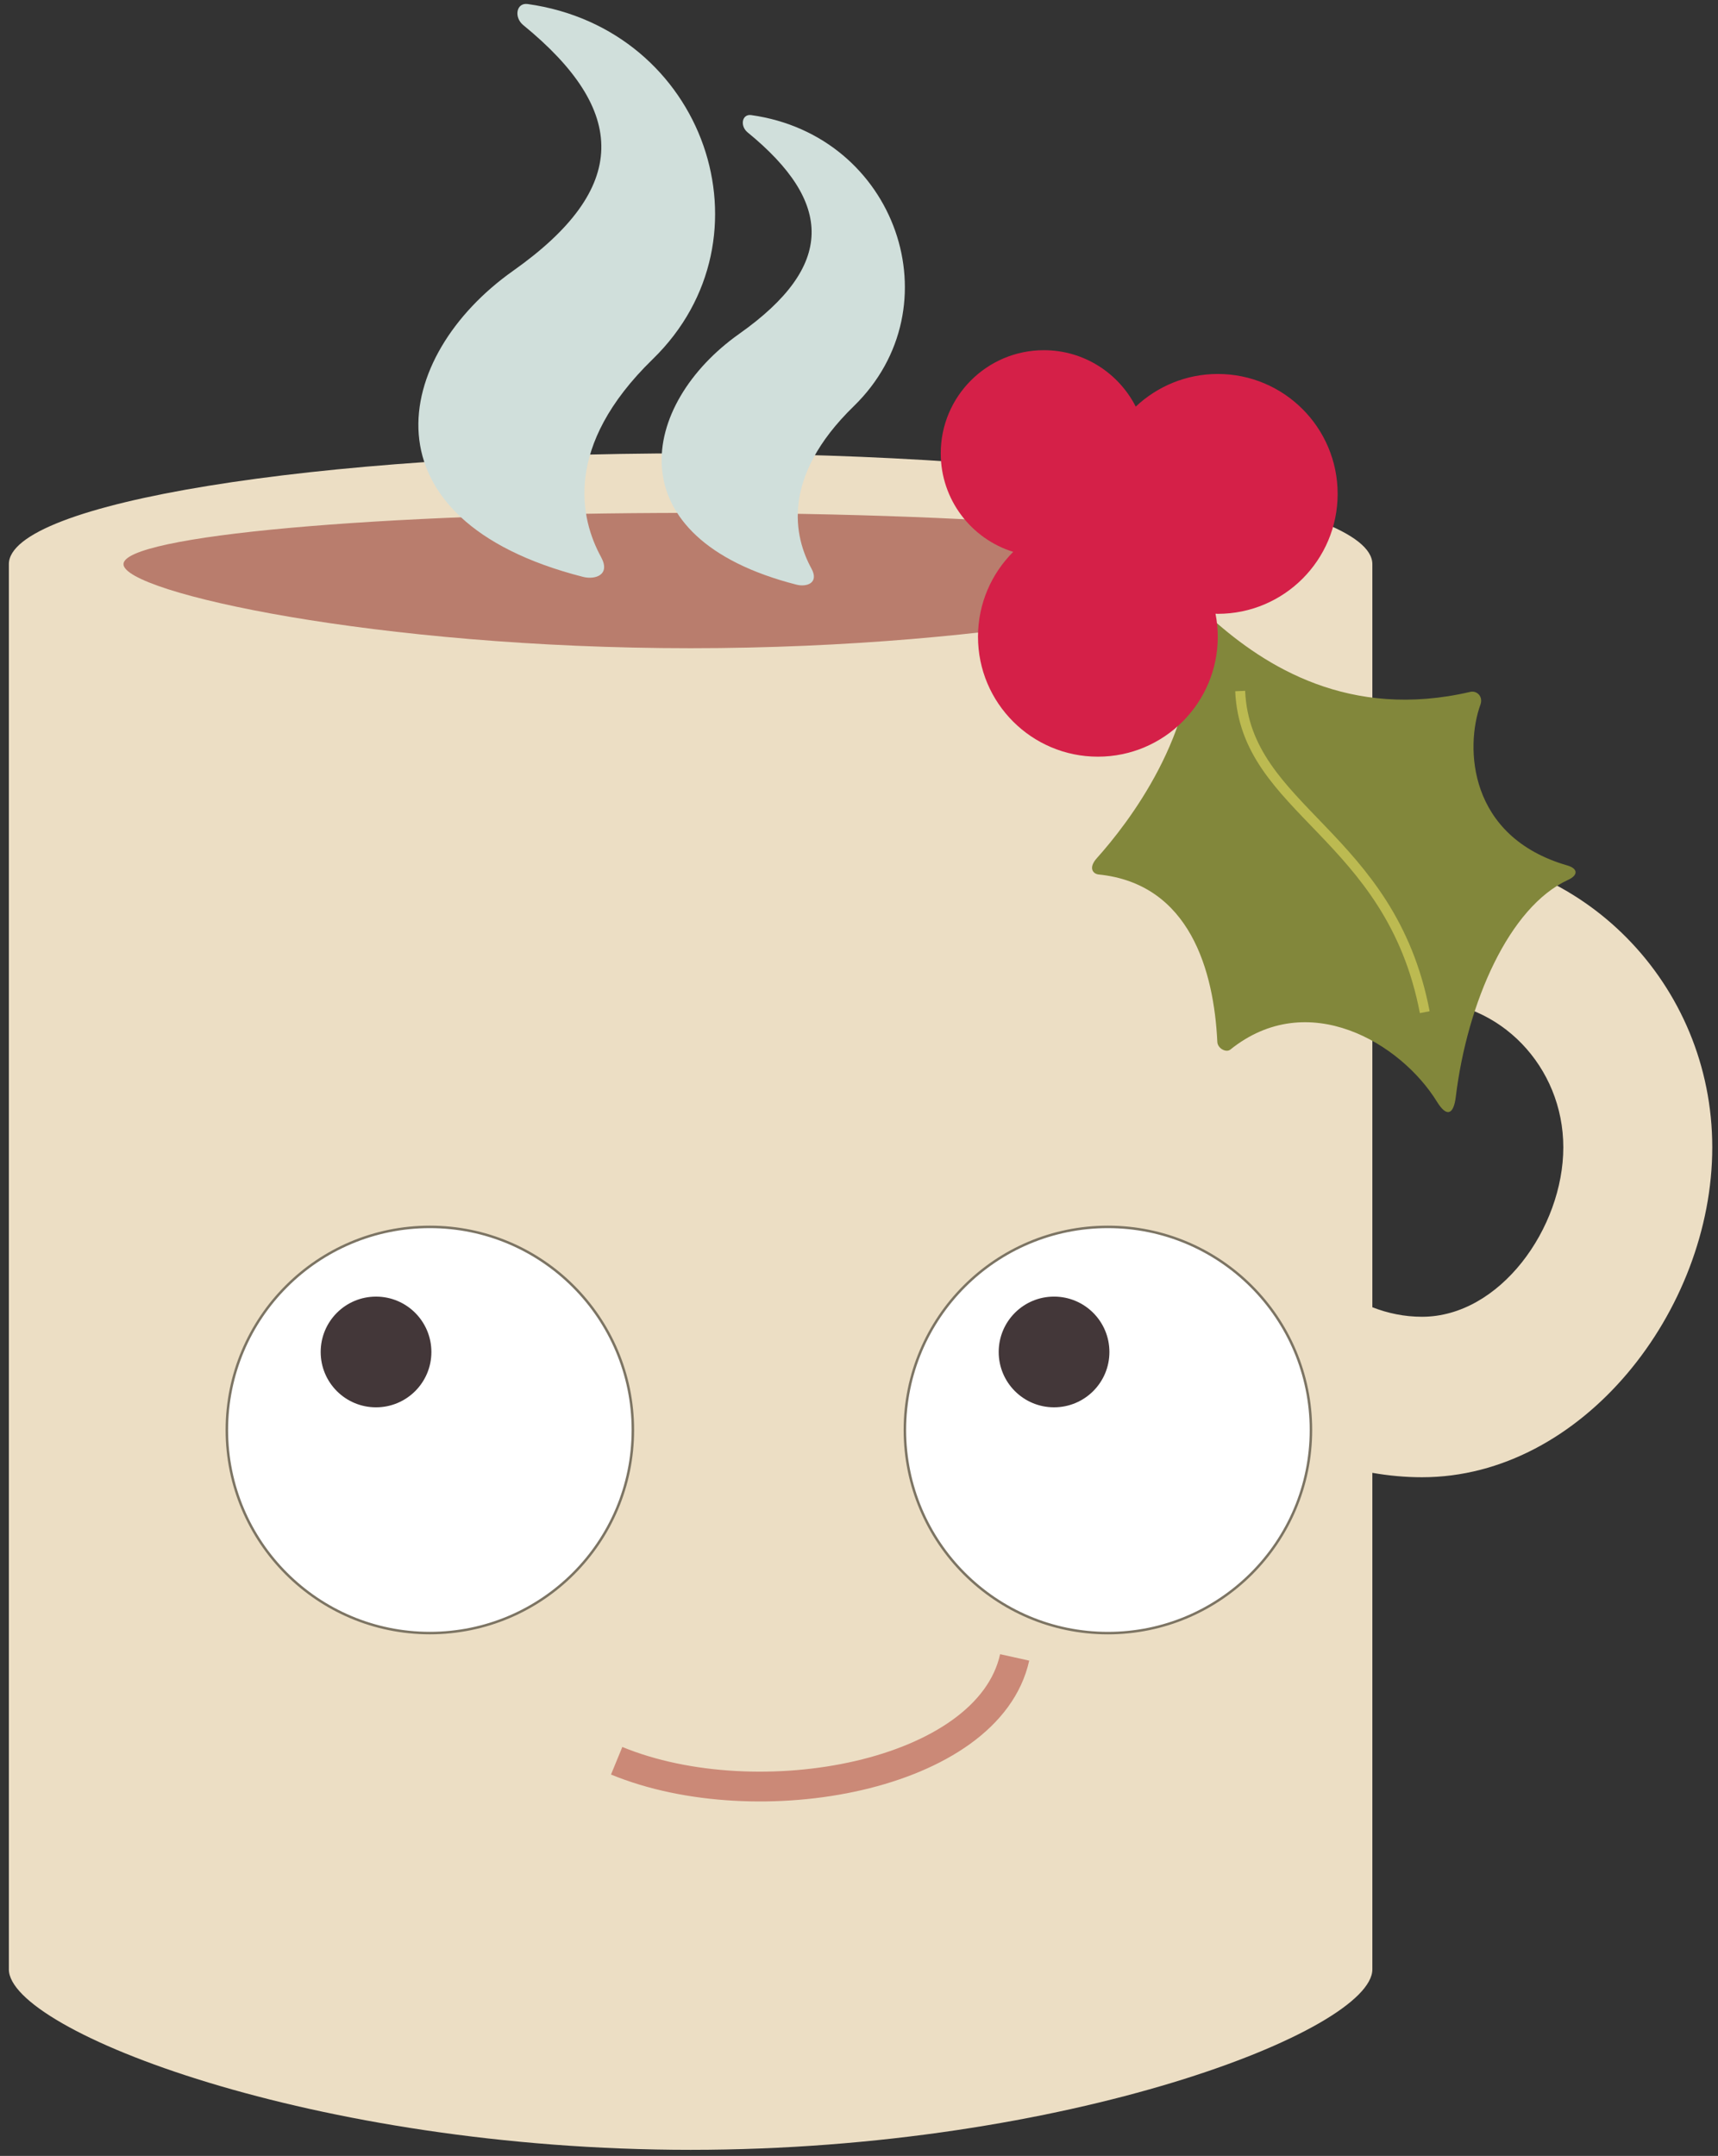 <?xml version="1.0" encoding="UTF-8" standalone="no"?>
<svg width="173px" height="217px" viewBox="0 0 173 217" version="1.1" xmlns="http://www.w3.org/2000/svg" xmlns:xlink="http://www.w3.org/1999/xlink" xmlns:sketch="http://www.bohemiancoding.com/sketch/ns">
    <rect x="0" y="0" width="173" height="217" fill="#333333" stroke="none"/>
    <!-- Generator: Sketch 3.2.1 (9977) - http://www.bohemiancoding.com/sketch -->
    <title>Slice 1</title>
    <desc>Created with Sketch.</desc>
    <defs></defs>
    <g id="Page-1" stroke="none" stroke-width="1" fill="none" fill-rule="evenodd" sketch:type="MSPage">
        <g id="Mug" sketch:type="MSLayerGroup">
            <g id="Group" sketch:type="MSShapeGroup">
                <path d="M117.903,50.035 C104.993,47.937 87.825,46.781 69.536,46.781 C51.259,46.781 34.093,47.937 21.181,50.035 C6.077,52.494 2.038,55.435 2.038,56.785 L2.038,198.228 C2.038,199.947 7.278,204.249 21.331,208.521 C29.604,211.023 46.866,215.236 69.536,215.236 C92.22,215.236 109.481,211.023 117.753,208.521 C131.808,204.25 137.032,199.947 137.032,198.228 L137.032,56.785 C137.032,55.435 133.007,52.494 117.903,50.035 L117.903,50.035 Z" id="Shape" fill="#B97D6D"></path>
                <g transform="translate(0, 35)" id="Shape">
                    <path d="M143.194,50.736 C141.489,50.736 139.817,50.894 138.194,51.179 L138.194,21.784 C138.194,15.624 107.458,10.632 69.542,10.632 C31.628,10.632 0.892,15.624 0.892,21.784 L0.892,163.227 C0.892,169.387 31.628,181.391 69.542,181.391 C107.458,181.391 138.194,169.387 138.194,163.227 L138.194,113.247 C139.817,113.532 141.489,113.692 143.194,113.692 C159.337,113.692 172.423,96.911 172.423,80.481 C172.423,64.054 159.337,50.736 143.194,50.736 L143.194,50.736 Z M12.435,21.785 C12.435,18.935 38.003,16.625 69.542,16.625 C101.083,16.625 126.649,18.936 126.649,21.785 C126.649,24.637 101.083,30.246 69.542,30.246 C38.003,30.246 12.435,24.636 12.435,21.785 L12.435,21.785 Z M143.194,97.539 C141.432,97.539 139.751,97.189 138.194,96.58 L138.194,66.697 C139.751,66.086 141.432,65.736 143.194,65.736 C151.042,65.736 157.423,72.351 157.423,80.482 C157.423,88.615 151.042,97.539 143.194,97.539 L143.194,97.539 Z" fill="#ECDEC4"></path>
                    <g transform="translate(94, 0)">
                        <g transform="translate(15, 26)">
                            <path d="M39.048,8.642 C26.882,11.472 18.411,6.074 13.083,1.322 C12.192,0.527 11.052,1.283 11.108,2.388 C11.629,12.798 4.604,21.859 1.45,25.378 C0.55,26.386 1.091,26.964 1.62,27.019 C10.856,27.955 13.245,36.781 13.583,43.876 C13.616,44.528 14.468,44.987 14.896,44.644 C22.695,38.374 32.058,43.976 35.707,49.904 C36.701,51.515 37.381,51.156 37.594,49.418 C38.754,39.883 42.979,30.279 48.903,27.564 C49.973,27.072 49.868,26.414 48.829,26.113 C38.786,23.207 38.542,14.158 40.075,9.931 C40.374,9.109 39.726,8.486 39.048,8.642 L39.048,8.642 Z" fill="#82873B"></path>
                            <path d="M15.884,8.556 C16.413,20.622 31.032,22.913 34.47,40.88" stroke="#BCBA51"></path>
                        </g>
                        <path d="M28.628,2.642 C25.429,2.642 22.526,3.898 20.368,5.927 C18.649,2.56 15.157,0.249 11.116,0.249 C5.382,0.249 0.731,4.897 0.731,10.632 C0.731,15.29 3.801,19.234 8.03,20.548 C5.839,22.734 4.483,25.755 4.483,29.093 C4.483,35.757 9.887,41.163 16.555,41.163 C23.221,41.163 28.627,35.757 28.627,29.093 C28.627,28.298 28.547,27.525 28.4,26.773 C28.476,26.773 28.55,26.785 28.627,26.785 C35.293,26.785 40.699,21.379 40.699,14.713 C40.7,8.048 35.294,2.642 28.628,2.642 L28.628,2.642 Z" fill="#D52048"></path>
                    </g>
                </g>
                <g transform="translate(22, 123)" id="Shape">
                    <g>
                        <g>
                            <path d="M21.286,0.492 C32.571,0.492 41.729,9.646 41.729,20.935 C41.729,32.22 32.571,41.376 21.286,41.376 C9.997,41.376 0.843,32.22 0.843,20.935 C0.843,9.646 9.997,0.492 21.286,0.492 L21.286,0.492 Z" stroke="#7C7463" stroke-width="0.25" fill="#FFFFFF"></path>
                            <path d="M15.864,18.654 C18.944,18.654 21.44,16.164 21.44,13.086 C21.44,10.002 18.944,7.51 15.864,7.51 C12.784,7.51 10.292,10.002 10.292,13.086 C10.292,16.164 12.784,18.654 15.864,18.654 L15.864,18.654 Z" fill="#433739"></path>
                        </g>
                        <g transform="translate(69, 0)">
                            <path d="M20.563,0.492 C31.848,0.492 41.01,9.644 41.01,20.935 C41.01,32.224 31.848,41.38 20.563,41.38 C9.272,41.38 0.12,32.224 0.12,20.935 C0.12,9.644 9.272,0.492 20.563,0.492 L20.563,0.492 Z" stroke="#7C7463" stroke-width="0.25" fill="#FFFFFF"></path>
                            <path d="M15.14,7.509 C12.062,7.509 9.568,10.001 9.568,13.085 C9.568,16.163 12.062,18.653 15.14,18.653 C18.22,18.653 20.716,16.163 20.716,13.085 C20.716,10.001 18.22,7.509 15.14,7.509 L15.14,7.509 Z" fill="#433739"></path>
                        </g>
                    </g>
                    <path d="M80.175,43.826 C77.523,55.81 54.314,60.076 40.097,54.228" stroke="#CB8977" stroke-width="3"></path>
                </g>
                <path d="M81.704,57.214 C82.518,58.7 81.21,59.105 80.214,58.851 C61.739,54.138 64.456,40.658 74.446,33.597 C84.098,26.777 83.93,20.386 75.282,13.324 C74.495,12.681 74.708,11.451 75.651,11.586 C90.282,13.637 96.251,30.893 85.969,40.891 C78.558,48.099 80.001,54.095 81.704,57.214 L81.704,57.214 Z" id="Shape" fill="#D0DFDB"></path>
                <path d="M60.524,56.066 C61.514,57.88 59.92,58.375 58.706,58.064 C36.169,52.312 39.485,35.867 51.671,27.257 C63.444,18.939 63.239,11.14 52.689,2.525 C51.732,1.744 51.99,0.244 53.14,0.406 C70.988,2.908 78.269,23.957 65.726,36.154 C56.685,44.949 58.444,52.259 60.524,56.066 L60.524,56.066 Z" id="Shape" fill="#D0DFDB"></path>
            </g>
        </g>
    </g>
</svg>
